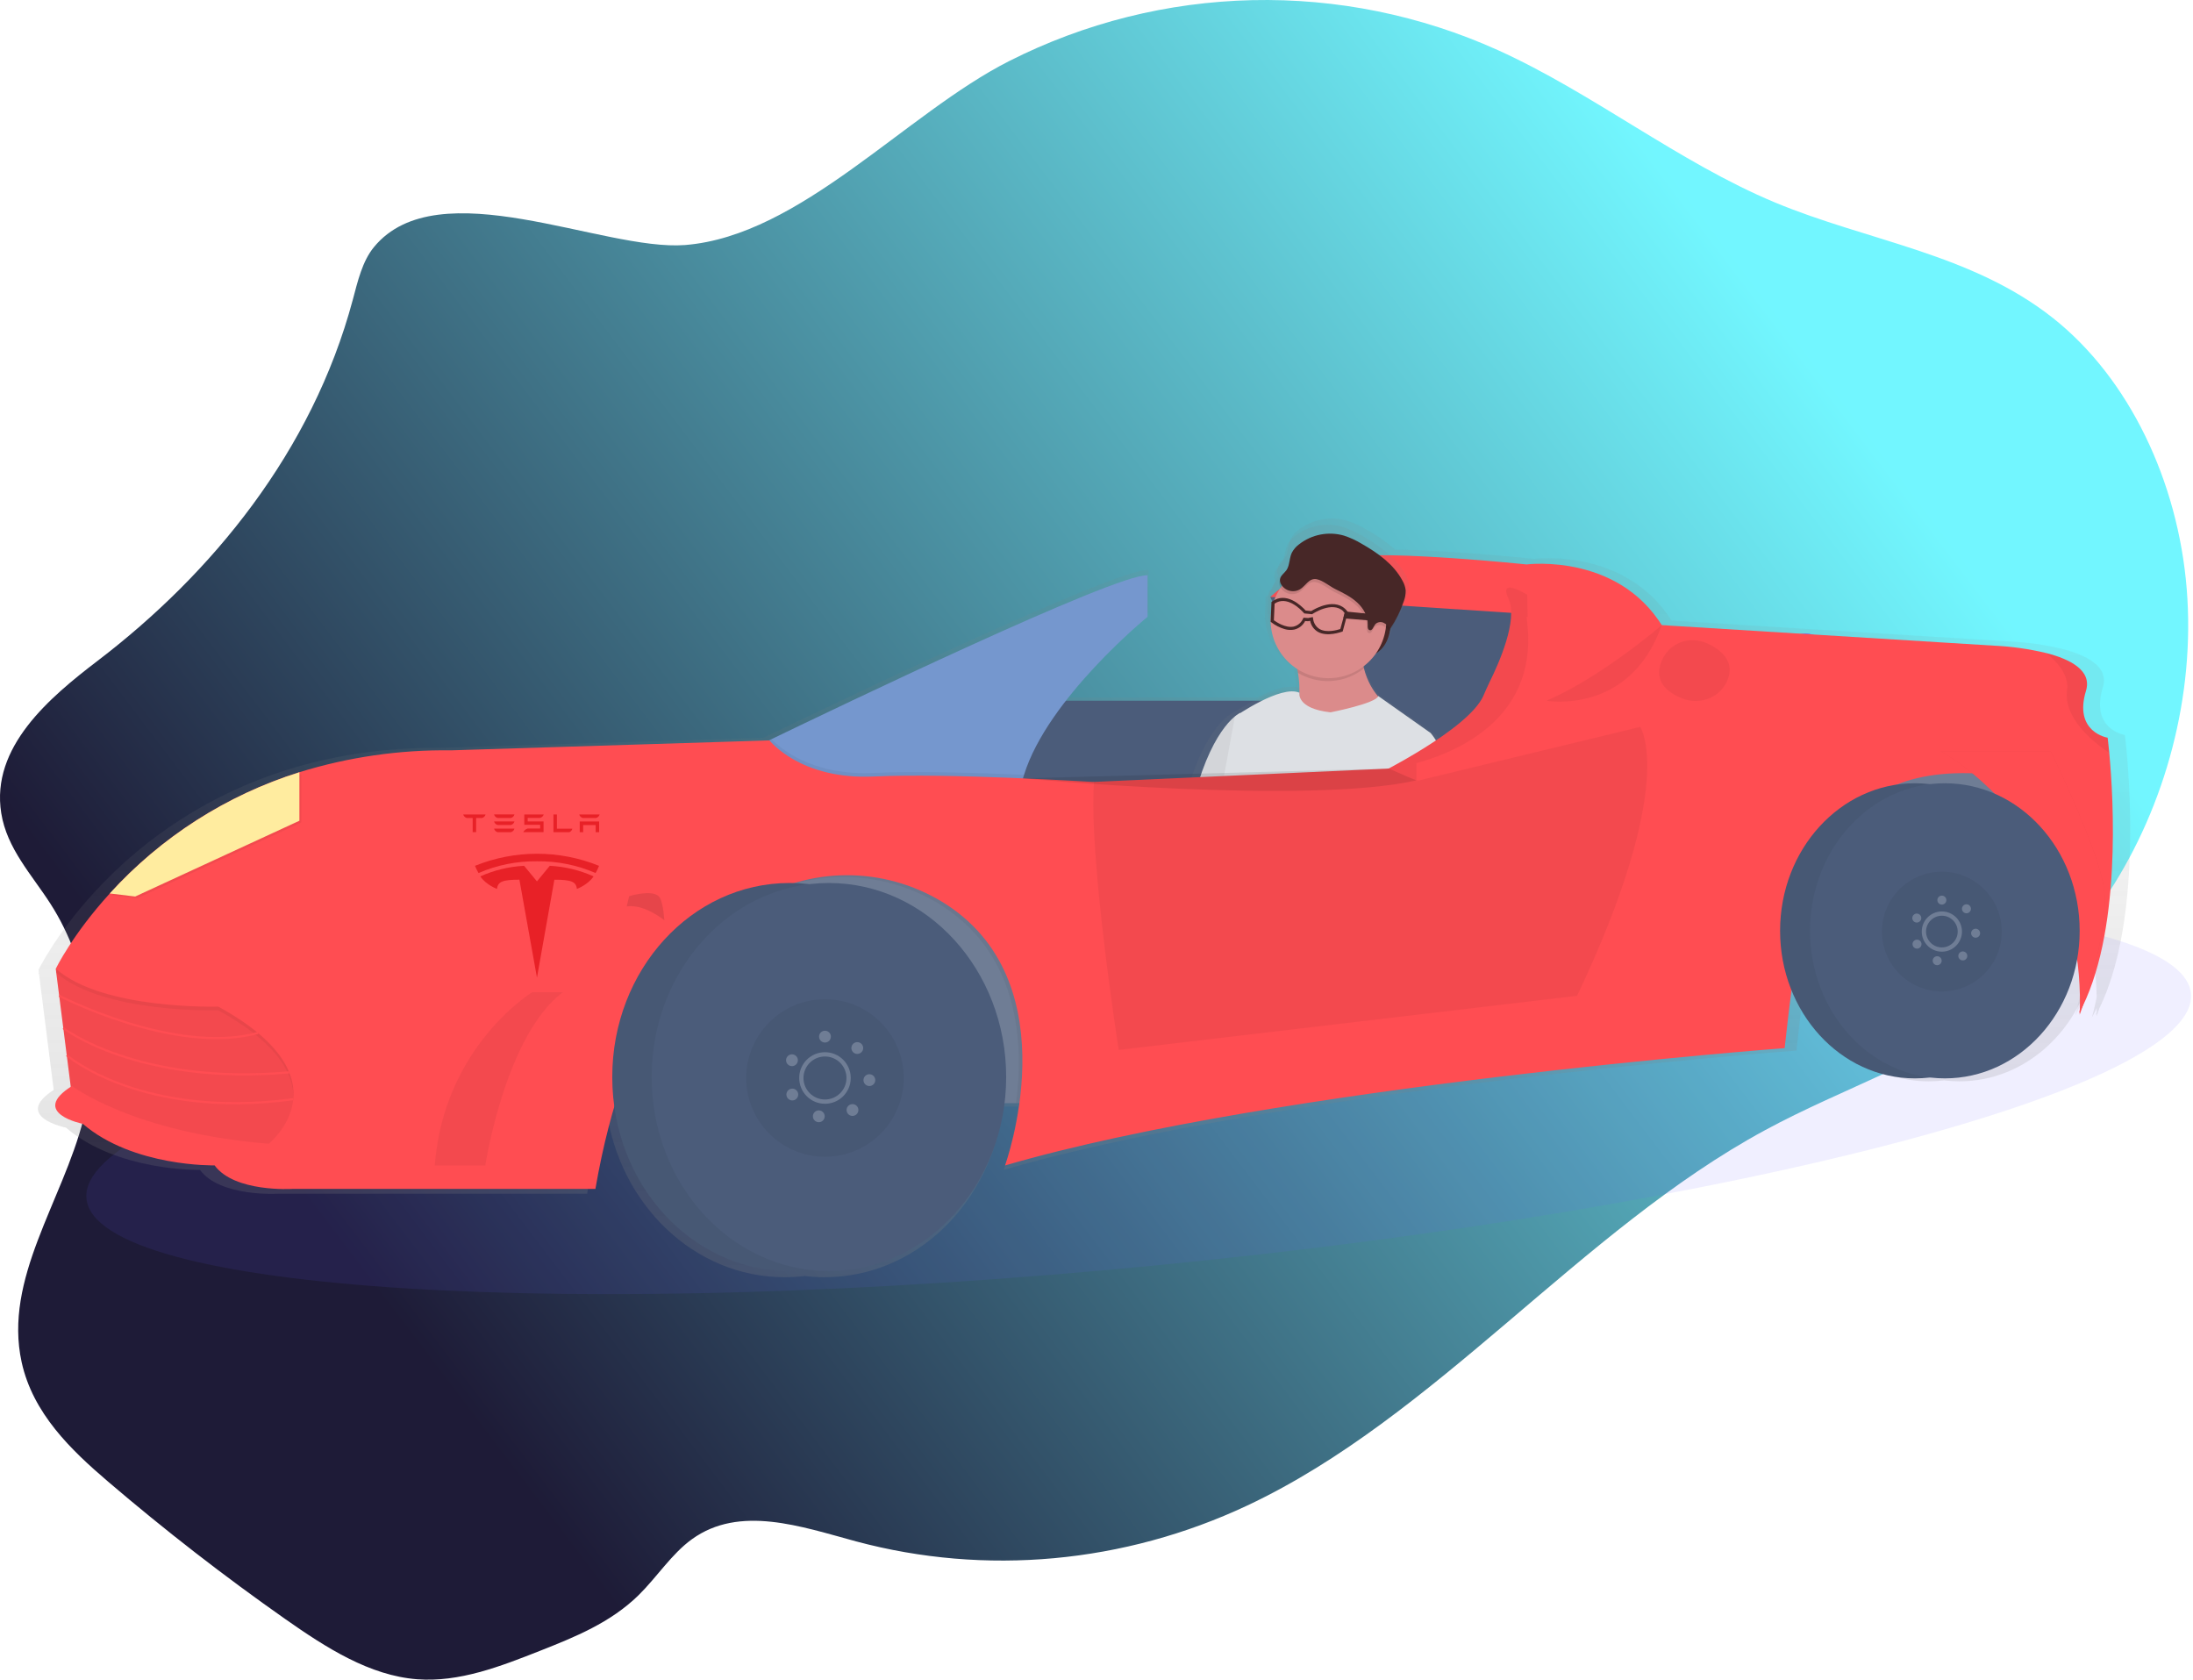 <svg width="1025" height="785" viewBox="0 0 1025 785" fill="none" xmlns="http://www.w3.org/2000/svg">
<g id="undraw_electric_car_b7hl 1" clip-path="url(#clip0)">
<g id="car">
<path id="Vector" opacity="0.9" d="M174.802 115.452C169.322 122.102 167.212 131.452 164.852 140.242C145.852 211.082 99.032 268.062 45.712 308.762C23.132 326.002 -4.358 349.122 0.582 380.032C3.242 396.632 14.912 408.852 23.582 422.372C41.772 450.682 47.672 489.162 39.002 523.052C29.142 561.612 1.582 597.592 10.112 636.582C15.372 660.582 33.232 677.662 50.402 692.342C77.189 715.229 104.829 736.669 133.322 756.662C152.422 770.062 172.742 783.102 195.002 784.802C214.602 786.302 233.802 778.852 252.412 771.502C268.672 765.072 285.342 758.382 298.472 745.502C307.042 737.092 313.872 726.242 323.392 719.362C345.752 703.202 374.472 713.442 400.112 720.362C460.612 736.602 525.362 730.672 582.932 703.622C671.242 662.122 738.552 574.972 824.932 528.212C862.072 508.102 902.472 495.622 936.862 469.722C956.237 454.976 972.887 436.958 986.062 416.482C1012.06 376.372 1026.12 325.232 1022.06 275.172C1018 225.112 995.252 176.872 959.522 148.612C921.272 118.362 872.962 112.712 829.442 94.552C784.522 75.772 744.542 43.512 700.052 23.402C664.029 7.156 624.825 -0.818 585.318 0.066C545.81 0.951 507.002 10.67 471.742 28.512C423.292 53.012 374.202 110.172 320.242 114.512C281.802 117.512 204.822 79.032 174.802 115.452Z" fill="url(#paint0_linear)"/>
<path id="Vector_2" d="M838.16 316.49C843.03 320.09 863.69 321.72 863.69 321.72C863.69 321.72 856.09 302.45 851.21 298.84C850.066 297.828 848.724 297.066 847.27 296.601C845.815 296.136 844.28 295.98 842.761 296.141C841.243 296.302 839.774 296.778 838.45 297.537C837.125 298.297 835.973 299.324 835.067 300.554C834.161 301.783 833.521 303.187 833.188 304.677C832.854 306.168 832.835 307.711 833.13 309.209C833.426 310.707 834.03 312.127 834.905 313.379C835.779 314.631 836.905 315.687 838.21 316.48L838.16 316.49Z" fill="#6C63FF"/>
<path id="Vector_3" opacity="0.1" d="M838.16 316.49C843.03 320.09 863.69 321.72 863.69 321.72C863.69 321.72 856.09 302.45 851.21 298.84C850.066 297.828 848.724 297.066 847.27 296.601C845.815 296.136 844.28 295.98 842.761 296.141C841.243 296.302 839.774 296.778 838.45 297.537C837.125 298.297 835.973 299.324 835.067 300.554C834.161 301.783 833.521 303.187 833.188 304.677C832.854 306.168 832.835 307.711 833.13 309.209C833.426 310.707 834.03 312.127 834.905 313.379C835.779 314.631 836.905 315.687 838.21 316.48L838.16 316.49Z" fill="#6C63FF"/>
<path id="Vector_4" d="M959.35 336.18C953.94 338.91 933.35 337.02 933.35 337.02C933.35 337.02 944.1 319.31 949.51 316.58C950.807 315.801 952.25 315.299 953.75 315.103C955.25 314.907 956.775 315.023 958.228 315.444C959.681 315.864 961.032 316.579 962.196 317.545C963.36 318.511 964.313 319.707 964.994 321.057C965.675 322.408 966.07 323.885 966.155 325.395C966.24 326.905 966.012 328.417 965.486 329.835C964.96 331.253 964.147 332.548 963.098 333.638C962.05 334.728 960.787 335.59 959.39 336.17L959.35 336.18Z" fill="#6C63FF"/>
<path id="Vector_5" d="M948.98 379.49C944.11 383.09 923.45 384.72 923.45 384.72C923.45 384.72 931.05 365.45 935.93 361.84C938.278 360.413 941.076 359.917 943.772 360.449C946.468 360.981 948.867 362.503 950.497 364.715C952.128 366.927 952.871 369.669 952.581 372.402C952.291 375.134 950.988 377.659 948.93 379.48L948.98 379.49Z" fill="#6C63FF"/>
<path id="Vector_6" d="M903.56 344.62C908.97 347.35 929.56 345.46 929.56 345.46C929.56 345.46 918.81 327.75 913.4 325.02C910.835 323.955 907.962 323.9 905.358 324.865C902.754 325.831 900.611 327.746 899.361 330.226C898.11 332.706 897.844 335.567 898.615 338.235C899.387 340.903 901.139 343.18 903.52 344.61L903.56 344.62Z" fill="#6C63FF"/>
<path id="Vector_7" d="M899.16 395.49C904.03 399.09 924.69 400.72 924.69 400.72C924.69 400.72 917.09 381.45 912.21 377.84C911.066 376.828 909.724 376.066 908.27 375.601C906.815 375.136 905.28 374.98 903.761 375.141C902.243 375.302 900.774 375.778 899.45 376.537C898.125 377.297 896.973 378.324 896.067 379.554C895.161 380.783 894.521 382.187 894.188 383.677C893.854 385.168 893.835 386.711 894.13 388.209C894.426 389.707 895.03 391.127 895.905 392.379C896.779 393.631 897.905 394.687 899.21 395.48L899.16 395.49Z" fill="#6C63FF"/>
<path id="Vector_8" opacity="0.1" d="M959.35 336.18C953.94 338.91 933.35 337.02 933.35 337.02C933.35 337.02 944.1 319.31 949.51 316.58C950.807 315.801 952.25 315.299 953.75 315.103C955.25 314.907 956.775 315.023 958.228 315.444C959.681 315.864 961.032 316.579 962.196 317.545C963.36 318.511 964.313 319.707 964.994 321.057C965.675 322.408 966.07 323.885 966.155 325.395C966.24 326.905 966.012 328.417 965.486 329.835C964.96 331.253 964.147 332.548 963.098 333.638C962.05 334.728 960.787 335.59 959.39 336.17L959.35 336.18Z" fill="#6C63FF"/>
<path id="Vector_9" opacity="0.1" d="M948.98 379.49C944.11 383.09 923.45 384.72 923.45 384.72C923.45 384.72 931.05 365.45 935.93 361.84C938.278 360.413 941.076 359.917 943.772 360.449C946.468 360.981 948.867 362.503 950.497 364.715C952.128 366.927 952.871 369.669 952.581 372.402C952.291 375.134 950.988 377.659 948.93 379.48L948.98 379.49Z" fill="#6C63FF"/>
<path id="Vector_10" opacity="0.1" d="M903.56 344.62C908.97 347.35 929.56 345.46 929.56 345.46C929.56 345.46 918.81 327.75 913.4 325.02C910.835 323.955 907.962 323.9 905.358 324.865C902.754 325.831 900.611 327.746 899.361 330.226C898.11 332.706 897.844 335.567 898.615 338.235C899.387 340.903 901.139 343.18 903.52 344.61L903.56 344.62Z" fill="#6C63FF"/>
<path id="Vector_11" opacity="0.1" d="M899.16 395.49C904.03 399.09 924.69 400.72 924.69 400.72C924.69 400.72 917.09 381.45 912.21 377.84C911.066 376.828 909.724 376.066 908.27 375.601C906.815 375.136 905.28 374.98 903.761 375.141C902.243 375.302 900.774 375.778 899.45 376.537C898.125 377.297 896.973 378.324 896.067 379.554C895.161 380.783 894.521 382.187 894.188 383.677C893.854 385.168 893.835 386.711 894.13 388.209C894.426 389.707 895.03 391.127 895.905 392.379C896.779 393.631 897.905 394.687 899.21 395.48L899.16 395.49Z" fill="#6C63FF"/>
<path id="Vector_12" opacity="0.1" d="M539.943 591.41C811.561 564.922 1028.29 508.005 1024.03 464.284C1019.77 420.563 796.12 406.593 524.503 433.082C252.885 459.57 36.152 516.487 40.416 560.208C44.68 603.929 268.326 617.899 539.943 591.41Z" fill="#6C63FF"/>
<path id="Vector_13" d="M981.23 471.25C999.72 433.35 995.9 371.66 993.93 350.72C993.5 346.14 993.16 343.51 993.16 343.51C993.16 343.51 976.86 340.94 982.87 321.21C985.81 311.55 975.37 306.21 963.97 303.28C955.819 301.331 947.502 300.155 939.13 299.77L781.24 290.02C759.59 255.66 716.99 261.18 716.99 261.18C716.99 261.18 678.99 257.23 652.05 256.82C647.961 253.218 643.48 250.088 638.69 247.49C635.836 245.775 632.797 244.389 629.63 243.36C625.78 242.249 621.724 242.055 617.786 242.793C613.847 243.531 610.136 245.181 606.95 247.61C605.397 248.727 604.132 250.198 603.26 251.9C602.924 252.674 602.673 253.482 602.51 254.31C602.104 255.722 601.77 257.154 601.51 258.6C601.276 259.296 600.938 259.953 600.51 260.55C599.43 262.08 597.57 263.23 597.33 265.08C597.324 265.187 597.324 265.293 597.33 265.4C597.132 265.753 597 266.14 596.94 266.54C596.868 267.363 597.046 268.189 597.45 268.91C597.51 269.03 597.58 269.14 597.65 269.25C596.321 271.175 595.236 273.257 594.42 275.45C594.05 275.651 593.693 275.875 593.35 276.12L593.05 276.34V276.95L592.88 277.08L592.51 286.93L592.72 287.09C593.023 291.685 594.409 296.143 596.766 300.099C599.123 304.055 602.383 307.396 606.28 309.85C606.41 310.48 606.53 311.12 606.65 311.79C607.199 315.02 607.447 318.294 607.39 321.57H607.22C602.52 319.57 594.48 322.51 587.57 325.94H498.05C515.51 303.48 536.87 286.06 536.87 286.06V266.32C521.61 265.56 387.55 329.96 358.16 344.18L356.86 344.81L205.81 349.49C178.45 349.32 154.53 353.34 133.81 359.89C99.186 370.766 68.072 390.644 43.65 417.49C25.81 437.07 17.99 453.25 17.99 453.25L18.16 454.61L17.99 454.96L18.23 455.17L22.3 487.29L25.1 509.39C5.64 521.97 30.85 527.01 30.85 527.01C54.85 547.59 93.46 546.74 93.46 546.74C102.89 559.61 130.34 557.89 130.34 557.89H274.43C276.674 544.661 279.679 531.573 283.43 518.69C289.58 562.98 324.53 596.91 366.71 596.91C369.839 596.908 372.964 596.718 376.07 596.34C379.176 596.718 382.301 596.908 385.43 596.91C428.1 596.91 463.36 562.18 468.91 517.15H475.96C474.644 527.211 472.357 537.12 469.13 546.74C598.64 509 839.65 490.99 839.65 490.99C840.65 481.49 841.75 472.31 842.94 463.5C852.87 488.15 875.38 505.36 901.58 505.36C903.96 505.357 906.338 505.21 908.7 504.92C911.062 505.21 913.44 505.357 915.82 505.36C946.93 505.36 972.82 481.09 978.66 448.91C979.433 454.589 979.874 460.309 979.98 466.04C978.87 471.5 977.9 474.99 977.77 475.48C978.55 474.053 979.29 472.593 979.99 471.1C979.99 471.68 979.99 472.28 979.99 472.88C979.75 473.88 979.58 474.44 979.53 474.63L979.97 473.81C979.97 474.25 979.97 474.68 979.97 475.12C979.87 475.16 980.4 473.72 981.23 471.25Z" fill="url(#paint1_linear)"/>
<path id="Vector_14" d="M966.12 335.07H669.22V454.84H966.12V335.07Z" fill="#6F7D95"/>
<path id="Vector_15" d="M593.73 278.98L635.9 373.45L719.41 368.39L722.78 329.59L725.31 284.04L607.23 275.6L593.73 278.98Z" fill="#4B5C7A"/>
<path id="Vector_16" d="M593.73 278.98C593.73 278.98 609.73 263.8 629.16 260.42C648.59 257.04 713.51 263.79 713.51 263.79L722.79 279.79L721.05 287.41L593.73 278.98Z" fill="#FF4D52"/>
<path id="Vector_17" d="M752.72 327.48H453.29V415.2H752.72V327.48Z" fill="#4B5C7A"/>
<path id="Vector_18" d="M679.05 387.16C686.96 360.71 671.19 343.33 671.19 343.33L645.05 325.09C645.028 325.152 645.001 325.212 644.97 325.27C641.57 321.286 639.137 316.57 637.86 311.49C637.78 311.17 637.71 310.84 637.63 310.49C640.02 308.715 642.112 306.571 643.83 304.14C648.09 301.53 649.99 297.33 650.71 293.14C653.45 289.073 655.633 284.657 657.2 280.01C657.459 279.258 657.679 278.494 657.86 277.72C658.364 276.279 658.588 274.755 658.52 273.23C658.307 271.532 657.742 269.897 656.86 268.43C652.46 260.43 644.54 254.86 636.51 250.32C633.703 248.634 630.714 247.272 627.6 246.26C623.815 245.169 619.826 244.978 615.954 245.704C612.082 246.43 608.433 248.052 605.3 250.44C603.772 251.539 602.528 252.985 601.67 254.66C601.339 255.421 601.091 256.216 600.93 257.03C600.542 258.42 600.225 259.828 599.98 261.25C599.762 261.929 599.445 262.573 599.04 263.16C597.97 264.66 596.15 265.79 595.91 267.62C595.904 267.727 595.904 267.833 595.91 267.94C595.717 268.287 595.588 268.667 595.53 269.06C595.456 269.869 595.63 270.682 596.03 271.39C596.09 271.51 596.16 271.62 596.23 271.73C594.921 273.624 593.853 275.673 593.05 277.83C592.683 278.028 592.329 278.249 591.99 278.49L591.7 278.7V279.3L591.53 279.43L591.16 289.12L591.36 289.28C591.655 293.8 593.017 298.185 595.334 302.077C597.651 305.969 600.857 309.256 604.69 311.67C604.82 312.29 604.94 312.92 605.05 313.58C605.654 317.069 605.895 320.611 605.77 324.15C605.731 323.845 605.731 323.535 605.77 323.23C598.54 319.96 582.77 329 576.42 333C575.457 333.456 574.56 334.038 573.75 334.73L573.64 334.81C569.27 338.35 560.64 348.19 553.79 373.48C544.29 408.77 545.28 416.77 538.36 424.95C531.44 433.13 524.57 490.76 524.57 490.76L538.5 494.51L540.28 488.79C556.84 503.89 603.21 511.16 603.21 511.16L604.63 506.75C611.74 509.31 623.63 505.42 623.63 505.42C641.01 499.28 647.52 483.7 660.13 463.15C672.74 442.6 679.05 387.16 679.05 387.16ZM608.95 493.49L641.05 393.92C643.96 409.38 631.12 433.73 629.98 449.65C629.27 459.89 617.35 480.24 608.95 493.49Z" fill="url(#paint2_linear)"/>
<path id="Vector_19" d="M649.11 282.39C649.11 282.39 654.7 303.68 638.11 307.39C621.52 311.1 632.45 297.82 632.45 297.82L648.45 282.23L649.11 282.39Z" fill="#472727"/>
<path id="Vector_20" d="M579.75 333.13C579.75 333.13 567.41 338.13 558.34 371.81C549.27 405.49 550.17 413.09 543.64 420.92C537.11 428.75 530.42 483.69 530.42 483.69L543.48 487.21L554.85 450.49L586.12 353.49L579.75 333.13Z" fill="#DDE0E4"/>
<path id="Vector_21" opacity="0.05" d="M579.75 333.13C579.75 333.13 567.41 338.13 558.34 371.81C549.27 405.49 550.17 413.09 543.64 420.92C537.11 428.75 530.42 483.69 530.42 483.69L543.48 487.21L554.85 450.49L586.12 353.49L579.75 333.13Z" fill="black"/>
<path id="Vector_22" d="M648.27 329.33C648.27 329.33 596.61 355.59 604.17 338.46C607.91 330 607.77 321.23 606.68 314.46C606.058 310.472 604.967 306.572 603.43 302.84C603.43 302.84 638.55 275.06 636.49 297.74C635.997 302.622 636.335 307.551 637.49 312.32C640.53 324.35 648.27 329.33 648.27 329.33Z" fill="#DB8B8B"/>
<path id="Vector_23" opacity="0.1" d="M637.49 312.36C634.168 315.028 630.261 316.872 626.09 317.741C621.919 318.61 617.601 318.479 613.49 317.36C611.086 316.713 608.781 315.741 606.64 314.47C606.018 310.482 604.927 306.582 603.39 302.85C603.39 302.85 638.51 275.07 636.45 297.75C635.966 302.644 636.318 307.584 637.49 312.36Z" fill="black"/>
<path id="Vector_24" d="M647.042 296.938C650.925 282.518 642.383 267.681 627.963 263.798C613.543 259.915 598.705 268.457 594.822 282.878C590.94 297.298 599.482 312.135 613.902 316.018C628.322 319.901 643.16 311.359 647.042 296.938Z" fill="#DB8B8B"/>
<path id="Vector_25" opacity="0.1" d="M607.35 276.72C606.608 277.173 605.782 277.472 604.922 277.598C604.062 277.724 603.185 277.675 602.345 277.453C601.504 277.232 600.717 276.843 600.031 276.31C599.344 275.776 598.772 275.11 598.35 274.35C597.979 273.672 597.819 272.899 597.89 272.13C598.12 270.39 599.84 269.31 600.89 267.87C602.52 265.54 602.21 262.35 603.39 259.76C604.202 258.178 605.374 256.808 606.81 255.76C609.733 253.475 613.154 251.915 616.795 251.206C620.436 250.496 624.194 250.659 627.76 251.68C630.678 252.632 633.476 253.917 636.1 255.51C643.62 259.8 651.03 265.05 655.1 272.68C655.925 274.08 656.449 275.636 656.64 277.25C656.685 278.993 656.379 280.728 655.74 282.35C654.236 286.832 652.141 291.092 649.51 295.02C648.63 293.927 647.525 293.037 646.27 292.41C645.636 292.111 644.925 292.018 644.235 292.145C643.546 292.273 642.915 292.614 642.43 293.12C641.56 294.23 641.03 296.35 639.71 295.85C638.85 295.53 638.86 294.34 638.9 293.42C639.08 289.42 636.9 285.65 633.97 282.95C631.04 280.25 627.41 278.47 623.83 276.72C621.26 275.46 617.83 272.57 615.01 272.06C611.51 271.41 609.86 275.17 607.35 276.72Z" fill="black"/>
<path id="Vector_26" d="M607.72 275.35C606.978 275.803 606.152 276.102 605.292 276.228C604.432 276.354 603.555 276.305 602.715 276.083C601.874 275.862 601.087 275.473 600.401 274.94C599.714 274.406 599.142 273.74 598.72 272.98C598.349 272.302 598.189 271.529 598.26 270.76C598.49 269.02 600.21 267.94 601.26 266.5C602.89 264.17 602.58 260.98 603.76 258.39C604.572 256.808 605.744 255.438 607.18 254.39C610.103 252.105 613.524 250.545 617.165 249.836C620.806 249.126 624.564 249.289 628.13 250.31C631.048 251.262 633.846 252.547 636.47 254.14C643.99 258.43 651.4 263.68 655.47 271.31C656.295 272.71 656.819 274.266 657.01 275.88C657.055 277.623 656.749 279.358 656.11 280.98C654.606 285.462 652.511 289.722 649.88 293.65C649 292.557 647.895 291.667 646.64 291.04C646.006 290.741 645.295 290.648 644.605 290.775C643.916 290.903 643.285 291.244 642.8 291.75C641.93 292.86 641.4 294.98 640.08 294.48C639.22 294.16 639.23 292.97 639.27 292.05C639.45 288.05 637.27 284.28 634.34 281.58C631.41 278.88 627.78 277.1 624.2 275.35C621.63 274.09 618.2 271.2 615.38 270.69C611.88 270.03 610.23 273.8 607.72 275.35Z" fill="#472727"/>
<path id="Vector_27" d="M621.88 332.91C621.88 332.91 643.27 328.72 644.2 325.29L668.66 342.56C668.66 342.56 683.38 359.05 675.85 384.29C675.85 384.29 669.72 437.18 657.8 456.81C645.88 476.44 639.03 501.87 622.7 507.81C622.7 507.81 607 497.69 601.82 497.81C601.82 497.81 628.41 459.28 629.55 444.11C630.69 428.94 642.84 405.68 640.18 390.96L604.18 502.86C604.18 502.86 546.18 493.86 540.3 474.61C540.3 474.61 545.3 467.1 544.37 459.49C543.44 451.88 566.25 394.63 566.25 394.63L577.17 334.93C577.17 334.93 598.77 319.84 607.37 323.76C607.33 323.7 605.77 331.15 621.88 332.91Z" fill="#DDE0E4"/>
<g id="Group" opacity="0.1">
<path id="Vector_28" opacity="0.1" d="M629.67 286.49C624.39 279.29 614.32 285.2 612.67 286.23L610.08 285.97C607.82 283.51 600.89 276.97 594.38 281.78L594.1 281.99L593.71 291.22L593.99 291.44C595.87 292.892 598.003 293.983 600.28 294.66C601.722 295.084 603.243 295.159 604.72 294.88C605.813 294.628 606.837 294.139 607.719 293.448C608.602 292.757 609.323 291.88 609.83 290.88L611.18 290.97L612.18 290.78C612.38 291.843 612.805 292.852 613.426 293.738C614.046 294.625 614.849 295.368 615.78 295.92C620.25 298.45 626.78 295.92 627.05 295.87L627.39 295.74L629.79 286.81L629.67 286.49ZM626.28 294.61C624.95 295.06 619.93 296.54 616.56 294.61C615.721 294.084 615.014 293.372 614.494 292.53C613.974 291.687 613.654 290.736 613.56 289.75L613.44 289.02L611.25 289.47L609.05 289.39L608.84 289.81C608.439 290.718 607.834 291.523 607.073 292.161C606.312 292.799 605.415 293.253 604.45 293.49C600.68 294.3 596.32 291.38 595.18 290.55L595.51 282.75C601.17 278.94 607.41 285.12 609.21 287.14L609.4 287.35L613.05 287.71L613.27 287.56C613.37 287.5 622.44 281.41 627.61 286.31C627.866 286.548 628.104 286.805 628.32 287.08L626.28 294.61Z" fill="black"/>
<path id="Vector_29" opacity="0.1" d="M646.05 291.13L629.05 289.72L627.65 289.45L628.28 287.09C628.064 286.815 627.826 286.558 627.57 286.32L629.63 286.52L643.54 287.88L646.05 291.13Z" fill="black"/>
</g>
<path id="Vector_30" d="M629.85 285.85C624.57 278.65 614.5 284.56 612.85 285.59L610.26 285.33C608 282.87 601.07 276.33 594.56 281.14L594.28 281.35L593.89 290.58L594.17 290.8C596.05 292.252 598.183 293.343 600.46 294.02C601.902 294.444 603.423 294.519 604.9 294.24C605.993 293.988 607.017 293.499 607.899 292.808C608.782 292.117 609.503 291.24 610.01 290.24L611.36 290.33L612.36 290.14C612.56 291.203 612.985 292.212 613.606 293.098C614.226 293.985 615.029 294.728 615.96 295.28C620.43 297.81 626.96 295.28 627.23 295.23L627.57 295.1L629.97 286.17L629.85 285.85ZM626.46 293.97C625.13 294.42 620.11 295.9 616.74 293.97C615.901 293.444 615.194 292.732 614.674 291.89C614.154 291.047 613.834 290.096 613.74 289.11L613.62 288.38L611.43 288.83L609.26 288.69L609.05 289.11C608.656 290.024 608.056 290.834 607.299 291.479C606.541 292.124 605.645 292.586 604.68 292.83C600.91 293.64 596.55 290.72 595.41 289.89L595.74 282.09C601.4 278.28 607.64 284.46 609.44 286.48L609.63 286.69L613.28 287.05L613.5 286.9C613.6 286.84 622.67 280.75 627.84 285.65C628.096 285.888 628.334 286.145 628.55 286.42L626.46 293.97Z" fill="#472727"/>
<path id="Vector_31" d="M646.21 290.49L629.27 289.08L627.87 288.81L628.5 286.45C628.284 286.175 628.046 285.918 627.79 285.68L629.85 285.88L643.76 287.24L646.21 290.49Z" fill="#472727"/>
<path id="Vector_32" d="M530.04 395.8H233.14V515.57H530.04V395.8Z" fill="#6F7D95"/>
<g id="car-p2">
<path id="Vector_33" d="M33.67 512.62L26.05 452.73H116.3L162.69 494.06L139.92 547.2C139.92 547.2 48.05 532.02 33.67 512.62Z" fill="#FF4D52"/>
<path id="Vector_34" opacity="0.05" d="M162.72 494.06L139.95 547.2C139.95 547.2 48.05 532.02 33.67 512.62L33.34 510.01L26.34 454.63L26.27 454.08L26.1 452.74H116.35L162.72 494.06Z" fill="black"/>
<path id="Vector_35" d="M536.38 268.86V288.26C536.38 288.26 489.74 326.26 478.64 362.11C476.702 367.931 475.971 374.087 476.49 380.2C480.71 419.84 355.05 348.14 355.05 348.14L360.64 345.42C389.53 331.49 521.37 268.1 536.38 268.86Z" fill="#7597CE"/>
<path id="Vector_36" d="M642.66 362.49C642.66 362.49 686.34 341.03 693.35 325.15C694.29 323.02 695.18 320.87 696.22 318.78C700.55 310.07 709.65 289.64 705.07 279.83C699.17 267.18 719.41 281.52 719.41 281.52L707.6 341.39L678.92 357.39L641.81 362.49" fill="#FF4D52"/>
<path id="Vector_37" opacity="0.05" d="M642.66 362.49C642.66 362.49 686.34 341.03 693.35 325.15C694.29 323.02 695.18 320.87 696.22 318.78C700.55 310.07 709.65 289.64 705.07 279.83C699.17 267.18 719.41 281.52 719.41 281.52L707.6 341.39L678.92 357.39L641.81 362.49" fill="black"/>
<path id="Vector_38" opacity="0.05" d="M162.72 494.06L139.95 547.2C139.95 547.2 48.05 532.02 33.67 512.62L33.34 510.01C33.71 509.76 34.1 509.5 34.51 509.25C34.51 509.25 62.34 531.18 125.61 536.25C125.61 536.25 163.61 505.88 101.99 472.15C101.99 472.15 48.39 473.83 26.31 454.64L26.07 454.44L26.24 454.09C26.387 453.803 26.623 453.357 26.95 452.75H116.32L162.72 494.06Z" fill="black"/>
<path id="Vector_39" opacity="0.05" d="M476.49 380.19C480.71 419.84 355.05 348.14 355.05 348.14L360.64 345.42C364.34 349.36 379.11 362.65 408.64 361.21C427.64 360.28 456.49 361.13 478.69 362.1C476.736 367.918 475.987 374.073 476.49 380.19V380.19Z" fill="black"/>
<path id="Vector_40" opacity="0.05" d="M530.05 395.8V515.57H474.89C478.53 487.71 476.43 447.1 441.05 423.82C427.854 415.195 412.532 410.382 396.775 409.912C381.017 409.443 365.436 413.335 351.75 421.16C328.56 434.4 302.63 461.32 286.15 515.57H233.15V395.8H530.05Z" fill="black"/>
<path id="Vector_41" opacity="0.05" d="M982.74 433.27C980.66 446.49 977.32 459.33 972.15 470.27C971.483 471.743 970.757 473.18 969.97 474.58C970.1 474.09 971.05 470.67 972.15 465.29C977.51 439.09 986.68 366.59 925.24 362.45C924.44 362.4 923.65 362.35 922.86 362.32C917.943 358.103 912.651 354.344 907.05 351.09H958.5C958.5 351.09 978.74 392.42 982.96 412.66C984.18 418.34 983.84 425.67 982.74 433.27Z" fill="black"/>
<path id="Vector_42" d="M971.64 473.76C972.44 470.87 1000.94 366.63 926.91 361.64C851.84 356.58 842.56 413.09 834.13 489.85C834.13 489.85 597.13 507.56 469.75 544.68C469.75 544.68 500.33 460.88 442.75 422.98C429.554 414.355 414.232 409.542 398.475 409.072C382.717 408.603 367.136 412.495 353.45 420.32C325.05 436.54 292.52 473.32 278.29 555.64H136.57C136.57 555.64 109.57 557.33 100.3 544.64C100.3 544.64 62.3 545.48 38.73 525.24C38.73 525.24 13.43 520.18 33.67 507.53C33.67 507.53 62.35 529.46 125.61 534.53C125.61 534.53 163.61 504.16 101.99 470.43C101.99 470.43 47.99 472.12 26.08 452.72C26.08 452.72 33.77 436.81 51.32 417.56C75.324 391.155 105.91 371.599 139.95 360.89C162.887 353.799 186.794 350.351 210.8 350.67L359.67 346.03C359.67 346.03 374.05 364.59 408.59 362.9C443.13 361.21 510.65 365.43 510.65 365.43H511.32L650.24 359.14C654.229 358.577 658.175 357.742 662.05 356.64C682.19 351.17 720.39 334.58 713.5 288.25L931.96 301.75C940.194 302.128 948.373 303.284 956.39 305.2C967.61 308.08 977.87 313.34 974.98 322.84C969.08 342.24 985.1 344.77 985.1 344.77C985.1 344.77 985.44 347.36 985.86 351.86C987.86 373.08 991.79 436.88 971.64 473.76Z" fill="#FF4D52"/>
<path id="Vector_43" opacity="0.05" d="M140.79 361.74V384.41L64.05 419.84L52.17 418.41C76.171 392.007 106.753 372.45 140.79 361.74V361.74Z" fill="black"/>
<path id="Vector_44" d="M139.94 360.9V383.57L63.19 418.99L51.31 417.56C75.315 391.159 105.901 371.606 139.94 360.9V360.9Z" fill="#FFEC9F"/>
<path id="Vector_45" opacity="0.05" d="M248.75 463.7C248.75 463.7 207.42 489 203.2 544.7H226.82C226.82 544.7 236.1 483.97 263.09 463.7H248.75Z" fill="black"/>
<path id="Vector_46" opacity="0.05" d="M737.13 465.39L522.88 490.69C522.88 490.69 508.71 400.49 511.33 365.4L650.25 359.11C654.235 358.556 658.177 357.731 662.05 356.64V365.01L766.64 339.71C766.64 339.71 784.36 365.85 737.13 465.39Z" fill="black"/>
<path id="Vector_47" d="M713.51 263.79C713.51 263.79 759.06 257.89 779.3 296.69L714.16 294.18L713.51 263.79Z" fill="#FF4D52"/>
<path id="Vector_48" opacity="0.05" d="M776.14 310.29C774.35 315.9 775.7 322.07 786.07 326.34C794.7 329.9 804.82 325.78 807.77 316.93C809.49 311.77 808.31 305.93 799.01 301.18C789.71 296.43 779.27 300.49 776.14 310.29Z" fill="black"/>
<path id="Vector_49" d="M27.68 465.37C27.68 465.37 81.74 493.37 120.54 482.77" stroke="#FF4D52" stroke-miterlimit="10"/>
<path id="Vector_50" d="M29.59 480.49C29.59 480.49 64.52 507.43 135.12 501.17" stroke="#FF4D52" stroke-miterlimit="10"/>
<path id="Vector_51" d="M31.2 493.18C31.2 493.18 65.85 523.25 137.05 513.72" stroke="#FF4D52" stroke-miterlimit="10"/>
<path id="Vector_52" opacity="0.05" d="M776.69 292.16C776.69 292.16 748.51 316.49 722.79 327.49C722.79 327.49 761.85 334.44 776.69 292.16Z" fill="black"/>
<path id="Vector_53" opacity="0.1" d="M478.15 363.77C478.15 363.77 611.87 376.4 662.47 364.59C662.47 364.59 665.17 366.38 649.06 359.16L478.15 363.77Z" fill="black"/>
<path id="Vector_54" opacity="0.05" d="M985.87 351.86C977.54 346.39 964.33 335.04 966.13 322.41C967.03 316.08 962.55 310.16 956.4 305.19C967.62 308.07 977.88 313.33 974.99 322.83C969.09 342.23 985.11 344.76 985.11 344.76C985.11 344.76 985.44 347.36 985.87 351.86Z" fill="black"/>
<path id="Vector_55" opacity="0.05" d="M982.74 433.27C979.91 452.81 972.04 474.2 972.04 474.2C972.093 472.867 972.127 471.55 972.14 470.25C972.14 468.57 972.14 466.91 972.14 465.25C971.14 411.39 941.79 378.16 922.86 362.25C917.94 358.057 912.648 354.322 907.05 351.09H958.5C958.5 351.09 978.74 392.42 982.96 412.66C984.18 418.34 983.84 425.67 982.74 433.27Z" fill="black"/>
<path id="Vector_56" d="M982.74 433.27C979.91 452.81 972.04 474.2 972.04 474.2C972.093 472.867 972.127 471.55 972.14 470.25C972.14 468.57 972.14 466.91 972.14 465.25C971.14 411.39 941.79 378.16 922.86 362.25C917.94 358.057 912.648 354.322 907.05 351.09H958.5C958.5 351.09 978.74 392.42 982.96 412.66C984.18 418.34 983.84 425.67 982.74 433.27Z" fill="#FF4D52"/>
</g>
<g id="TESLA">
<g id="g8">
<path id="polyline10" d="M270.96 383.91V388.92H272.57V385.58H278.42V388.92H280.03V383.92L270.96 383.91Z" fill="#E82127"/>
<path id="path12" d="M272.4 382.29H278.58C278.985 382.193 279.356 381.987 279.652 381.694C279.948 381.402 280.158 381.034 280.26 380.63H270.73C270.833 381.033 271.043 381.401 271.339 381.693C271.635 381.986 272.006 382.192 272.41 382.29" fill="#E82127"/>
</g>
<g id="g14">
<path id="path16" d="M266.1 388.92C266.45 388.784 266.762 388.565 267.008 388.28C267.254 387.996 267.426 387.656 267.51 387.29H260.3V380.63H258.68V388.92H266.09" fill="#E82127"/>
</g>
<g id="g18">
<path id="path20" d="M246.68 382.26H252.39C252.797 382.158 253.171 381.955 253.478 381.67C253.786 381.385 254.017 381.027 254.15 380.63H245.05V385.49H252.47V387.21H246.65C246.206 387.328 245.792 387.538 245.435 387.828C245.078 388.118 244.787 388.48 244.58 388.89H254.05V383.89H246.64V382.25" fill="#E82127"/>
</g>
<g id="g22">
<path id="path24" d="M232.59 382.28H238.77C239.175 382.183 239.546 381.977 239.842 381.684C240.138 381.392 240.348 381.024 240.45 380.62H230.92C231.023 381.023 231.234 381.391 231.53 381.683C231.826 381.976 232.196 382.182 232.6 382.28" fill="#E82127"/>
<path id="path26" d="M232.59 385.55H238.77C239.175 385.454 239.547 385.248 239.843 384.956C240.139 384.663 240.349 384.294 240.45 383.89H230.92C231.023 384.293 231.234 384.661 231.53 384.953C231.826 385.246 232.196 385.452 232.6 385.55" fill="#E82127"/>
<path id="path28" d="M232.59 388.92H238.77C239.175 388.823 239.546 388.617 239.842 388.324C240.138 388.032 240.348 387.664 240.45 387.26H230.92C231.023 387.663 231.234 388.031 231.53 388.323C231.826 388.616 232.196 388.822 232.6 388.92" fill="#E82127"/>
</g>
<g id="g30">
<path id="path32" d="M216.52 380.64C216.626 381.039 216.836 381.403 217.13 381.693C217.423 381.983 217.79 382.189 218.19 382.29H220.79L220.92 382.34V388.9H222.54V382.34L222.69 382.29H225.29C225.689 382.186 226.054 381.979 226.347 381.69C226.64 381.4 226.852 381.038 226.96 380.64H216.52Z" fill="#E82127"/>
</g>
</g>
<g id="T">
<path id="path35" d="M251 456.761L259.11 411.131C266.84 411.131 269.28 411.981 269.64 415.441C269.64 415.441 274.83 413.511 277.44 409.581C270.981 406.681 264.04 405.003 256.97 404.631L250.97 411.921L244.97 404.631C237.9 405.003 230.959 406.681 224.5 409.581C227.11 413.511 232.3 415.441 232.3 415.441C232.65 411.981 235.09 411.131 242.77 411.121L250.95 456.761" fill="#E82127"/>
<path id="path37" d="M251 402.521C260.408 402.404 269.735 404.275 278.37 408.011C279.007 406.938 279.552 405.815 280 404.651C261.401 397.116 240.599 397.116 222 404.651C222.478 405.807 223.032 406.929 223.66 408.011C232.295 404.275 241.622 402.404 251.03 402.521" fill="#E82127"/>
</g>
<path id="Vector_57" opacity="0.1" d="M310.53 430.08C306.72 427.17 299.53 422.64 292.91 423.64L294.07 418.83C294.07 418.83 304.27 415.64 307.87 418.83C309.19 419.99 310.1 424.56 310.53 430.08Z" fill="black"/>
</g>
<g id="frontwheel">
<path id="Vector_58" d="M369.02 594.01C414.777 594.01 451.87 553.416 451.87 503.34C451.87 453.264 414.777 412.67 369.02 412.67C323.263 412.67 286.17 453.264 286.17 503.34C286.17 553.416 323.263 594.01 369.02 594.01Z" fill="#4B5C7A"/>
<path id="Vector_59" opacity="0.05" d="M369.02 594.01C414.777 594.01 451.87 553.416 451.87 503.34C451.87 453.264 414.777 412.67 369.02 412.67C323.263 412.67 286.17 453.264 286.17 503.34C286.17 553.416 323.263 594.01 369.02 594.01Z" fill="black"/>
<path id="Vector_60" d="M387.43 594.01C433.187 594.01 470.28 553.416 470.28 503.34C470.28 453.264 433.187 412.67 387.43 412.67C341.673 412.67 304.58 453.264 304.58 503.34C304.58 553.416 341.673 594.01 387.43 594.01Z" fill="#4B5C7A"/>
<path id="Vector_61" opacity="0.05" d="M385.59 540.62C405.925 540.62 422.41 524.135 422.41 503.8C422.41 483.465 405.925 466.98 385.59 466.98C365.255 466.98 348.77 483.465 348.77 503.8C348.77 524.135 365.255 540.62 385.59 540.62Z" fill="black"/>
<path id="Vector_62" d="M385.59 514.85C391.693 514.85 396.64 509.903 396.64 503.8C396.64 497.697 391.693 492.75 385.59 492.75C379.487 492.75 374.54 497.697 374.54 503.8C374.54 509.903 379.487 514.85 385.59 514.85Z" stroke="#6F7D95" stroke-width="2" stroke-miterlimit="10"/>
<path id="Vector_63" d="M385.59 487.23C387.114 487.23 388.35 485.994 388.35 484.47C388.35 482.946 387.114 481.71 385.59 481.71C384.066 481.71 382.83 482.946 382.83 484.47C382.83 485.994 384.066 487.23 385.59 487.23Z" fill="#6F7D95"/>
<path id="Vector_64" d="M402.467 491.914C403.635 490.934 403.787 489.193 402.807 488.026C401.827 486.858 400.086 486.706 398.919 487.686C397.751 488.665 397.599 490.406 398.579 491.574C399.558 492.742 401.299 492.894 402.467 491.914Z" fill="#6F7D95"/>
<path id="Vector_65" d="M409.057 505.279C409.322 503.778 408.319 502.346 406.818 502.082C405.317 501.817 403.886 502.819 403.621 504.321C403.356 505.822 404.358 507.253 405.86 507.518C407.361 507.783 408.792 506.78 409.057 505.279Z" fill="#6F7D95"/>
<path id="Vector_66" d="M399.828 521.154C401.149 520.392 401.601 518.704 400.839 517.384C400.077 516.063 398.389 515.611 397.068 516.373C395.748 517.136 395.296 518.824 396.058 520.144C396.82 521.464 398.508 521.916 399.828 521.154Z" fill="#6F7D95"/>
<path id="Vector_67" d="M385.297 522.648C385.818 521.215 385.08 519.632 383.647 519.11C382.215 518.589 380.631 519.328 380.11 520.76C379.588 522.192 380.327 523.776 381.759 524.297C383.192 524.819 384.776 524.08 385.297 522.648Z" fill="#6F7D95"/>
<path id="Vector_68" d="M371.268 514.124C372.7 513.603 373.438 512.019 372.917 510.586C372.396 509.154 370.812 508.416 369.38 508.937C367.947 509.458 367.209 511.042 367.73 512.474C368.251 513.907 369.835 514.645 371.268 514.124Z" fill="#6F7D95"/>
<path id="Vector_69" d="M372.555 496.881C373.317 495.561 372.865 493.873 371.545 493.111C370.225 492.349 368.537 492.801 367.775 494.121C367.012 495.442 367.465 497.13 368.785 497.892C370.105 498.654 371.793 498.202 372.555 496.881Z" fill="#6F7D95"/>
</g>
<g id="backwheel">
<path id="Vector_70" d="M895.02 503.98C929.819 503.98 958.03 473.106 958.03 435.02C958.03 396.934 929.819 366.06 895.02 366.06C860.221 366.06 832.01 396.934 832.01 435.02C832.01 473.106 860.221 503.98 895.02 503.98Z" fill="#4B5C7A"/>
<path id="Vector_71" opacity="0.05" d="M895.02 503.98C929.819 503.98 958.03 473.106 958.03 435.02C958.03 396.934 929.819 366.06 895.02 366.06C860.221 366.06 832.01 396.934 832.01 435.02C832.01 473.106 860.221 503.98 895.02 503.98Z" fill="black"/>
<path id="Vector_72" d="M909.02 503.98C943.819 503.98 972.03 473.106 972.03 435.02C972.03 396.934 943.819 366.06 909.02 366.06C874.221 366.06 846.01 396.934 846.01 435.02C846.01 473.106 874.221 503.98 909.02 503.98Z" fill="#4B5C7A"/>
<path id="Vector_73" opacity="0.05" d="M907.62 463.37C923.084 463.37 935.62 450.834 935.62 435.37C935.62 419.906 923.084 407.37 907.62 407.37C892.156 407.37 879.62 419.906 879.62 435.37C879.62 450.834 892.156 463.37 907.62 463.37Z" fill="black"/>
<path id="Vector_74" d="M907.62 443.77C912.259 443.77 916.02 440.009 916.02 435.37C916.02 430.731 912.259 426.97 907.62 426.97C902.981 426.97 899.22 430.731 899.22 435.37C899.22 440.009 902.981 443.77 907.62 443.77Z" stroke="#6F7D95" stroke-width="2" stroke-miterlimit="10"/>
<path id="Vector_75" d="M907.62 422.77C908.78 422.77 909.72 421.83 909.72 420.67C909.72 419.51 908.78 418.57 907.62 418.57C906.46 418.57 905.52 419.51 905.52 420.67C905.52 421.83 906.46 422.77 907.62 422.77Z" fill="#6F7D95"/>
<path id="Vector_76" d="M920.463 426.33C921.351 425.585 921.467 424.26 920.722 423.372C919.976 422.483 918.652 422.367 917.763 423.113C916.875 423.858 916.759 425.183 917.504 426.072C918.25 426.96 919.574 427.076 920.463 426.33Z" fill="#6F7D95"/>
<path id="Vector_77" d="M925.467 436.504C925.668 435.361 924.906 434.272 923.763 434.071C922.621 433.869 921.532 434.632 921.331 435.774C921.129 436.917 921.892 438.006 923.034 438.207C924.176 438.408 925.265 437.646 925.467 436.504Z" fill="#6F7D95"/>
<path id="Vector_78" d="M918.457 448.575C919.462 447.995 919.806 446.71 919.226 445.706C918.646 444.702 917.362 444.358 916.357 444.937C915.353 445.517 915.009 446.802 915.589 447.806C916.169 448.81 917.453 449.155 918.457 448.575Z" fill="#6F7D95"/>
<path id="Vector_79" d="M907.402 449.708C907.799 448.618 907.237 447.413 906.147 447.016C905.057 446.619 903.852 447.181 903.456 448.271C903.059 449.361 903.621 450.566 904.711 450.963C905.801 451.359 907.006 450.798 907.402 449.708Z" fill="#6F7D95"/>
<path id="Vector_80" d="M896.728 443.216C897.818 442.82 898.38 441.615 897.983 440.525C897.587 439.435 896.382 438.873 895.292 439.27C894.202 439.666 893.64 440.871 894.037 441.961C894.433 443.051 895.638 443.613 896.728 443.216Z" fill="#6F7D95"/>
<path id="Vector_81" d="M897.72 430.106C898.3 429.102 897.955 427.817 896.951 427.237C895.947 426.657 894.662 427.002 894.082 428.006C893.502 429.01 893.847 430.295 894.851 430.875C895.855 431.454 897.14 431.11 897.72 430.106Z" fill="#6F7D95"/>
</g>
</g>
<defs>
<linearGradient id="paint0_linear" x1="864.002" y1="85.022" x2="177.002" y2="607.022" gradientUnits="userSpaceOnUse">
<stop offset="0.075" stop-color="#63F6FF"/>
<stop offset="1" stop-color="#050221"/>
</linearGradient>
<linearGradient id="paint1_linear" x1="506.69" y1="596.95" x2="506.69" y2="242.37" gradientUnits="userSpaceOnUse">
<stop stop-color="#808080" stop-opacity="0.25"/>
<stop offset="0.54" stop-color="#808080" stop-opacity="0.12"/>
<stop offset="1" stop-color="#808080" stop-opacity="0.1"/>
</linearGradient>
<linearGradient id="paint2_linear" x1="69055" y1="174448" x2="87261.9" y2="106830" gradientUnits="userSpaceOnUse">
<stop stop-color="#808080" stop-opacity="0.25"/>
<stop offset="0.54" stop-color="#808080" stop-opacity="0.12"/>
<stop offset="1" stop-color="#808080" stop-opacity="0.1"/>
</linearGradient>
<clipPath id="clip0">
<rect width="1024.09" height="784.98" fill="white"/>
</clipPath>
</defs>
</svg>
